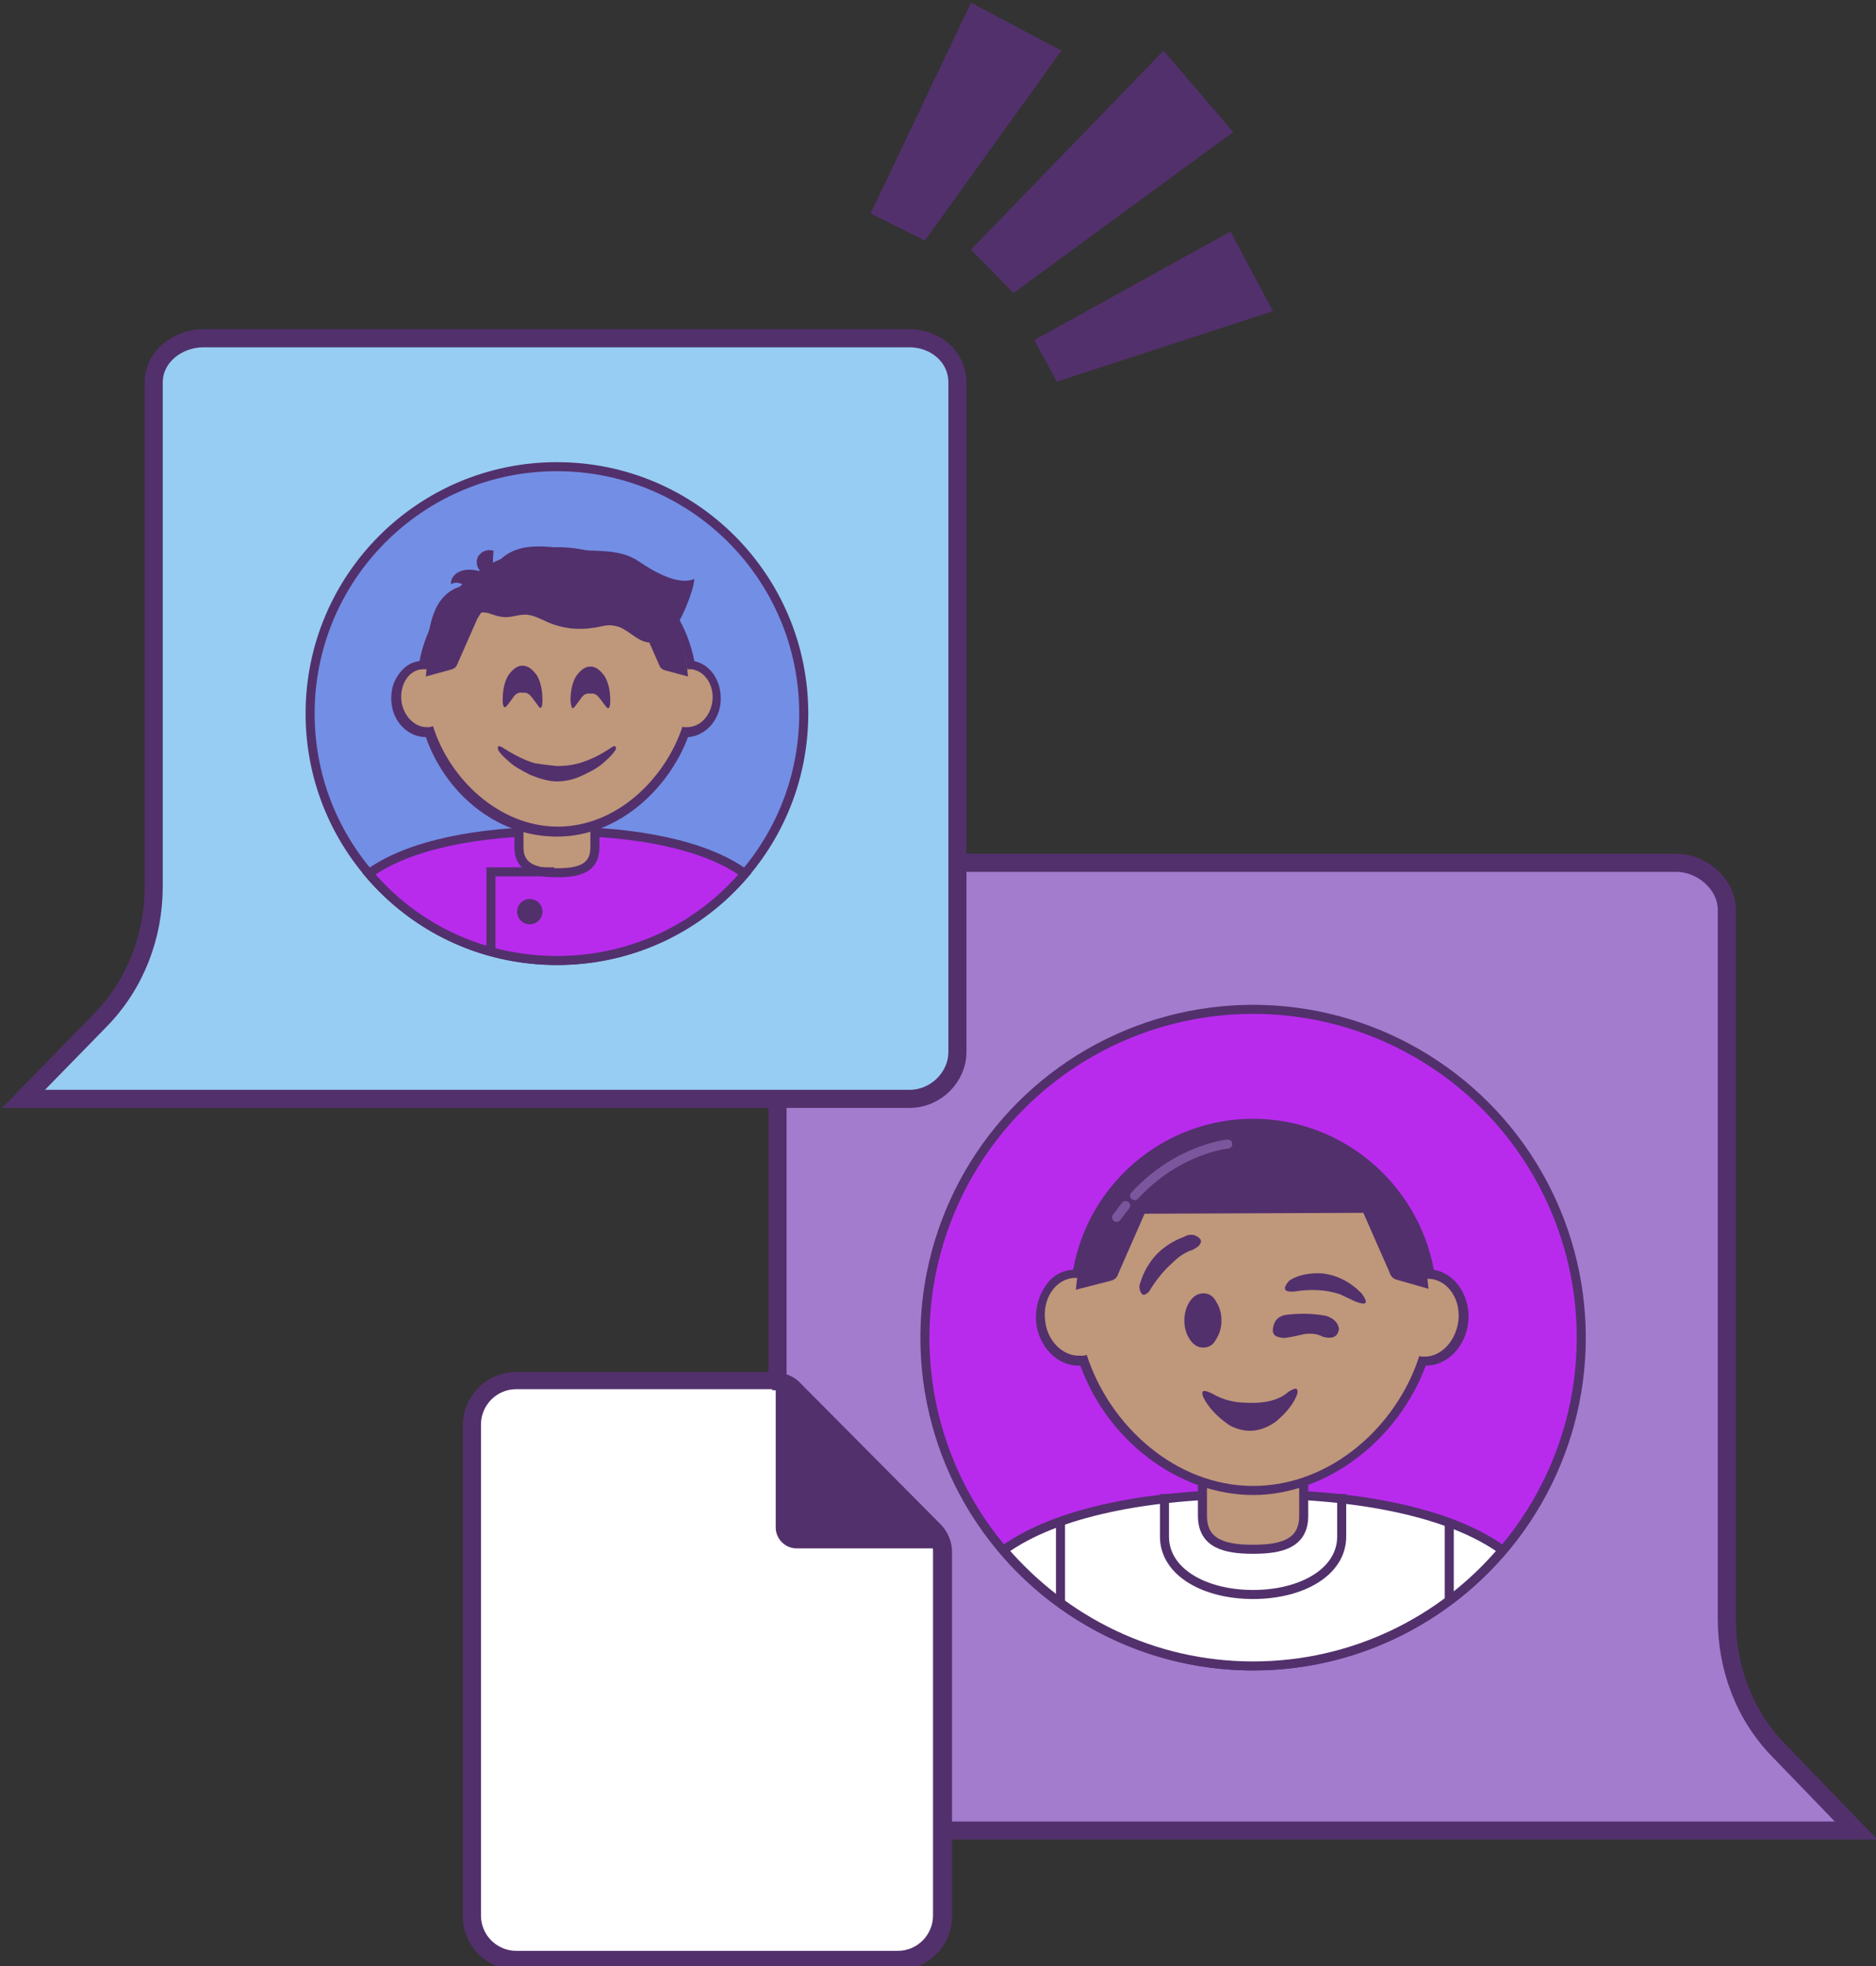 <?xml version="1.0" encoding="utf-8"?>
<!-- Generator: Adobe Illustrator 19.2.1, SVG Export Plug-In . SVG Version: 6.00 Build 0)  -->
<svg version="1.1" id="Layer_1" xmlns="http://www.w3.org/2000/svg" xmlns:xlink="http://www.w3.org/1999/xlink" x="0px" y="0px"
	 viewBox="0 0 207.5 217.4" style="enable-background:new 0 0 207.5 217.4;" xml:space="preserve">
<rect x="0" y="0" width="207.5" height="217.4" fill="#333333" stroke="none"/>
<style type="text/css">
	.st0{fill:#A47CCE;}
	.st1{fill:none;stroke:#52306C;stroke-width:2;stroke-miterlimit:10;}
	.st2{fill:#97CDF2;}
	.st3{fill:none;stroke:#52306C;stroke-miterlimit:10;}
	.st4{fill:#FFFFFF;stroke:#52306C;stroke-miterlimit:10;}
	.st5{fill:#BF977B;stroke:#52306C;stroke-miterlimit:10;}
	.st6{fill:#BF977B;}
	.st7{fill:#52306C;}
	.st8{fill:#B82BED;stroke:#52306C;stroke-miterlimit:10;}
	.st9{opacity:0.5;fill:none;stroke:#A47CCE;stroke-linecap:round;stroke-miterlimit:10;}
	.st10{fill:#FFFFFF;}
</style>
<title>working-together</title>
<g>
	<g>
		<g>
			<g>
				<g>
					<path class="st0" d="M191,100.6V179c0,5.5,2,10.8,5.9,14.7l8.4,8.7h-14.7h-7.4H91.6c-2.9,0-5.6-2.3-5.6-5.2v-96.6
						c0-2.9,2.8-5.2,5.6-5.2h93.8C188.3,95.4,191,97.8,191,100.6z"/>
					<path class="st1" d="M191,100.6V179c0,5.5,2,10.8,5.9,14.7l8.4,8.7h-14.7h-7.4H91.6c-2.9,0-5.6-2.3-5.6-5.2v-96.6
						c0-2.9,2.8-5.2,5.6-5.2h93.8C188.3,95.4,191,97.8,191,100.6z"/>
				</g>
			</g>
		</g>
	</g>
	<g>
		<g>
			<defs>
				<circle id="SVGID_1_" cx="138.6" cy="147.9" r="36.3"/>
			</defs>
			<use xlink:href="#SVGID_1_"  style="overflow:visible;fill:#B82BED;"/>
			<clipPath id="SVGID_2_">
				<use xlink:href="#SVGID_1_"  style="overflow:visible;"/>
			</clipPath>
			<use xlink:href="#SVGID_1_"  style="overflow:visible;fill:none;stroke:#52306C;stroke-miterlimit:10;"/>
		</g>
	</g>
	<g>
		<g>
			<g>
				<path class="st2" d="M17,42.3V98c0,5.5-2,10.8-5.9,14.8l-8.5,8.7h14.7h7.4h75.9c2.9,0,5.3-2.4,5.3-5.2V42.3
					c0-2.9-2.5-4.9-5.3-4.9H22.5C19.7,37.4,17,39.4,17,42.3z"/>
				<path class="st1" d="M17,42.3V98c0,5.5-2,10.8-5.9,14.8l-8.5,8.7h14.7h7.4h75.9c2.9,0,5.3-2.4,5.3-5.2V42.3
					c0-2.9-2.5-4.9-5.3-4.9H22.5C19.7,37.4,17,39.4,17,42.3z"/>
			</g>
		</g>
	</g>
	<path class="st3" d="M124.1,166.6c-0.9,4.5,6,8.9,14.7,8.9c8.6,0,15.4-4.6,14.7-9"/>
	<path class="st4" d="M138.6,165.2c-11.6,0-21.8,2-27.6,6.2c6.7,7.8,16.5,12.8,27.6,12.8s21-5,27.6-12.8
		C160.4,167.2,150.2,165.2,138.6,165.2z"/>
	<path class="st3" d="M128.8,165.2v4.7c0,3.9,4.4,6.4,9.8,6.4h0c5.4,0,9.8-2.5,9.8-6.4v-4.7"/>
	<path class="st5" d="M144.2,162H133v5.6c0,3.1,2.5,3.7,5.6,3.7h0c3.1,0,5.6-0.6,5.6-3.7V162z"/>
	<g>
		<path class="st6" d="M138.6,164.8c-9.1,0-16.2-7.1-18.7-14.4c-0.1,0-0.1,0-0.2,0c-0.1,0-0.3,0-0.4,0c-2.1,0-4-1.9-4.2-4.3
			c-0.3-2.6,1.3-5.2,3.5-5.5c0.1,0,0.2-0.3,0.4-0.3c0,0,0.1,0,0.1,0c1.5-9,9.8-16.4,19.5-16.4c9.7,0,18,7.3,19.5,16.8
			c0.1,0,0.1,0.1,0.2,0.1c2.3,0.3,3.8,2.6,3.5,5.3c-0.3,2.5-2.1,4.4-4.2,4.4l0,0c-0.1,0-0.2,0-0.3,0
			C154.8,157.7,147.7,164.8,138.6,164.8z"/>
		<path class="st7" d="M138.6,124.7c9.8,0,17.8,7.3,19.1,16.7c0.1,0,0.2,0,0.3,0c0.1,0,0.1,0,0.2,0c2,0.2,3.4,2.3,3.1,4.7
			c-0.3,2.2-1.9,3.9-3.7,3.9c-0.1,0-0.2,0-0.3,0c-0.1,0-0.2,0-0.3-0.1c-2.5,7.8-9.8,14.4-18.4,14.4c-8.6,0-15.9-6.7-18.4-14.5
			c-0.2,0.1-0.4,0.1-0.6,0.1c-0.1,0-0.2,0-0.3,0c-1.8,0-3.5-1.7-3.7-3.9c-0.3-2.4,1.1-4.5,3.1-4.7c0.1,0,0.2,0,0.3,0
			c0.2,0,0.3,0,0.5,0C120.8,132,128.8,124.7,138.6,124.7 M138.6,123.7c-9.8,0-18.2,7.1-19.9,16.7c0,0-0.1,0-0.1,0
			c-1.3,0.1-2.4,0.8-3.1,2c-0.7,1.1-1,2.4-0.9,3.8c0.3,2.7,2.3,4.8,4.7,4.8c0.1,0,0.2,0,0.2,0c3,8.3,10.9,14.3,19.1,14.3
			c8.1,0,16-6,19.1-14.3c2.4,0,4.4-2.1,4.7-4.8c0.3-2.8-1.4-5.4-3.8-5.8C156.8,130.8,148.4,123.7,138.6,123.7L138.6,123.7z"/>
	</g>
	<g>
		<path class="st7" d="M150.8,134.1l2.9,6.6c0.1,0.4,0.4,0.7,0.8,0.8l3.5,1c-0.8-9.9-9.2-18.2-19.5-18.2c-10.3,0-18.7,8.3-19.5,18.3
			l3.9-1c0.4-0.1,0.7-0.4,0.8-0.8l2.9-6.6"/>
	</g>
	<g transform="matrix( 1, 0, 0, 1, 0,0) ">
		<g>
			<g>
				<g id="a_11_">
					<path class="st7" d="M144.3,147.5c0.8-0.1,1.5,0,2,0.3c1.1,0.3,1.7,0,1.8-0.9c-0.1-0.6-0.5-1.1-1.4-1.4
						c-1.5-0.3-3.1-0.3-4.6-0.1c-0.8,0.2-1.2,0.7-1.3,1.5c-0.1,0.6,0.2,0.9,0.9,1C141.8,148,142.7,147.9,144.3,147.5 M134.1,154.1
						c-1-0.5-1.3-0.4-1,0.4c0.6,1.2,1.6,2.2,2.9,3.1c1.7,0.9,3.4,0.8,5.1-0.4c1.2-1,2-2,2.4-3.1c0.1-0.7-0.2-0.7-1-0.2
						c-1,0.9-2.6,1.3-4.6,1.2C136.6,155.1,135.3,154.8,134.1,154.1 M133.1,143c-0.6,0-1.1,0.3-1.5,0.9c-0.4,0.6-0.6,1.3-0.6,2.1
						c0,0.8,0.2,1.5,0.6,2.1c0.4,0.6,0.9,0.9,1.5,0.9s1.1-0.3,1.4-0.9c0.4-0.6,0.6-1.3,0.6-2.1c0-0.8-0.2-1.5-0.6-2.1
						C134.2,143.3,133.7,143,133.1,143 M132.7,137.6c0.3-0.4,0.1-0.7-0.5-1c-0.3-0.1-0.6-0.1-0.9,0c-0.1,0-0.2,0.1-0.2,0.1
						c-2.5,0.9-4.2,2.6-5,5.2c-0.1,0.3-0.1,0.5,0,0.8c0.2,0.6,0.5,0.6,1,0.1c0.6-1,1.4-2.1,2.5-3.1c0.8-0.8,1.6-1.3,2.3-1.5
						c0.1,0,0.1-0.1,0.2-0.1C132.4,137.9,132.6,137.8,132.7,137.6 M149.9,143.9c1.3,0.5,1.5,0.2,0.7-0.9c-1.3-1.3-2.7-2-4.3-2.2
						c-1.5-0.1-2.8,0.2-3.7,0.8c-0.8,0.9-0.6,1.3,0.6,1.2c1.8-0.3,3.5-0.2,5,0.3L149.9,143.9z"/>
				</g>
			</g>
		</g>
	</g>
	<g>
		<g>
			<defs>
				<circle id="SVGID_3_" cx="61.6" cy="78.9" r="27.3"/>
			</defs>
			<use xlink:href="#SVGID_3_"  style="overflow:visible;fill:#738EE5;"/>
			<clipPath id="SVGID_4_">
				<use xlink:href="#SVGID_3_"  style="overflow:visible;"/>
			</clipPath>
			<use xlink:href="#SVGID_3_"  style="overflow:visible;fill:none;stroke:#52306C;stroke-miterlimit:10;"/>
		</g>
	</g>
	<path class="st8" d="M61.6,91.9c-8.7,0-16.4,1.5-20.8,4.7c5,5.9,12.4,9.6,20.8,9.6s15.8-3.7,20.8-9.6C78,93.4,70.3,91.9,61.6,91.9z
		"/>
	<path class="st5" d="M65.8,89.5h-8.4v4.2c0,2.3,1.9,2.8,4.2,2.8h0c2.3,0,4.2-0.4,4.2-2.8V89.5z"/>
	<g>
		<path class="st6" d="M61.6,92c-6.8,0-12.2-5.5-14.2-11c0,0,0,0,0,0c-0.1,0-0.2,0-0.3,0c-1.7,0-3.1-1.5-3.3-3.4
			c-0.2-2.1,1-3.9,2.8-4.1c0.1,0,0.2,0,0.2,0C48,66.3,54.3,61,61.6,61c7.3,0,13.6,5.4,14.8,12.5c0,0,0,0,0,0c1.8,0.2,3,2,2.8,4.1
			C79,79.5,77.6,81,75.9,81c0,0-0.1,0-0.2,0C73.8,86.5,68.4,92,61.6,92z"/>
		<path class="st7" d="M61.6,61.5c7.3,0,13.4,5.5,14.4,12.5c0.1,0,0.2,0,0.3,0c0.1,0,0.1,0,0.2,0c1.5,0.2,2.5,1.8,2.3,3.5
			c-0.2,1.7-1.4,2.9-2.8,2.9c-0.1,0-0.2,0-0.3,0c-0.1,0-0.2,0-0.2-0.1c-1.9,5.8-7.3,11.1-13.8,11.1c-6.5,0-12-5.3-13.8-11.1
			c-0.1,0-0.3,0.1-0.4,0.1c-0.1,0-0.2,0-0.3,0c-1.4,0-2.6-1.3-2.8-2.9c-0.2-1.8,0.8-3.4,2.3-3.5c0.1,0,0.2,0,0.2,0
			c0.1,0,0.3,0,0.4,0C48.2,66.9,54.2,61.5,61.6,61.5 M61.6,60.5c-7.4,0-13.8,5.3-15.2,12.6c-1,0.1-1.8,0.7-2.4,1.6
			c-0.6,0.9-0.8,1.9-0.7,3c0.2,2.2,1.9,3.8,3.8,3.8c0,0,0,0,0,0c2.1,6,7.6,11,14.5,11c6.9,0,12.4-5.4,14.5-11
			c1.8-0.1,3.4-1.7,3.6-3.8c0.2-2.2-1-4.2-2.9-4.6C75.4,65.8,69,60.5,61.6,60.5L61.6,60.5z"/>
	</g>
	<g>
		<path class="st7" d="M70.7,68.5l2.2,5c0.1,0.3,0.3,0.5,0.6,0.6l2.6,0.7c-0.6-7.5-6.8-13.4-14.5-13.4c-7.6,0-13.9,5.9-14.5,13.4
			l2.9-0.8c0.3-0.1,0.5-0.3,0.6-0.6l2.2-5l0.5-0.8l4-2.2l5.4,1.7L70.7,68.5z"/>
	</g>
	<path class="st7" d="M58.5,68c0.7,0.1,1.4,0.5,2.1,0.8c1.6,0.7,3.4,0.9,5.1,0.6c0.8-0.1,1.5-0.4,2.3-0.2c1.3,0.2,2.2,1.5,3.5,1.8
		c1.4,0.3,2.8-0.6,3.4-1.9c0.7-1.2,1.8-3.7,1.9-5.1c-1.7,0.8-4.5-0.8-6.1-1.9c-2.3-1.6-5.1-1-7.9-1.4c-1.5-0.2-3-0.4-4.5-0.2
		s-3,1-3.7,2.4c-0.1-0.7-0.1-1.3,0-2c-0.6-0.2-1.3,0-1.7,0.6c-0.3,0.5-0.2,1.3,0.3,1.7c-0.7-0.2-1.4-0.3-2.1-0.1
		c-0.7,0.2-1.3,0.8-1.2,1.5c0.4-0.3,1.1-0.2,1.5,0.2c-1.4,0.1-2.6,1.2-3.2,2.5s-0.8,2.7-1,4.1c-0.1,1-0.2,1.3-0.4,2.3
		c-0.1-0.4,1.1,0,1.5,0c0.4,0-0.1,0.1-0.1,0.5c1.3-0.1,2.1-1.5,2.5-2.8c0.4-1.3,0.7-2.7,1.8-3.4c1.2-0.7,1.9,0.1,3,0.2
		C56.5,68.4,57.5,67.8,58.5,68z"/>
	<g transform="matrix( 1, 0, 0, 1, 0,0) ">
		<g>
			<g>
				<g id="a_10_">
					<path class="st7" d="M55.1,82.9c0.2,0.4,0.6,0.8,1.2,1.3c0.5,0.5,1.4,1,2.4,1.5c1,0.4,2,0.7,2.9,0.7c0.9,0,1.9-0.2,2.9-0.7
						c1.1-0.5,1.9-1,2.4-1.5c0.6-0.5,1-1,1.2-1.3c0.1-0.4-0.1-0.5-0.4-0.3c-1.3,0.9-2.6,1.5-3.7,1.8c-0.7,0.2-1.5,0.3-2.4,0.3
						c-1-0.1-1.8-0.2-2.4-0.3c-1.1-0.3-2.3-0.9-3.7-1.8C55.1,82.4,55,82.5,55.1,82.9 M60,77.4c0-1.1-0.2-2-0.6-2.7
						c-0.5-0.7-1-1.1-1.6-1.1h0c-0.6,0-1.1,0.4-1.6,1.1c-0.4,0.7-0.6,1.6-0.6,2.7c0,0.8,0.2,1,0.5,0.6l0.6-0.8
						c0.3-0.5,0.7-0.7,1.1-0.6h0c0.5-0.1,0.8,0.2,1.1,0.6l0.6,0.8C59.8,78.5,60,78.3,60,77.4 M63.6,78.1l0.6-0.8
						c0.3-0.5,0.7-0.7,1.1-0.6h0c0.5-0.1,0.8,0.2,1.1,0.6l0.6,0.8c0.3,0.4,0.5,0.2,0.5-0.6c0-1.1-0.2-2-0.6-2.7
						c-0.5-0.7-1-1.1-1.6-1.1h0c-0.6,0-1.1,0.4-1.6,1.1c-0.4,0.7-0.6,1.6-0.6,2.7C63.2,78.3,63.3,78.5,63.6,78.1z"/>
				</g>
			</g>
		</g>
	</g>
	<polygon class="st7" points="107.4,27.6 112.1,32.4 136.4,14.6 128.7,5.6 	"/>
	<polygon class="st7" points="114.4,37.6 136.1,25.6 140.8,34.4 116.9,42.2 	"/>
	<polygon class="st7" points="102.3,26.6 96.3,23.6 107.4,0.3 117.4,5.6 	"/>
	<polyline class="st3" points="61.3,96.4 54.3,96.4 54.3,102.1 54.3,105.2 	"/>
	<circle class="st7" cx="58.6" cy="100.8" r="1.4"/>
	<line class="st3" x1="117.3" y1="168.1" x2="117.3" y2="177.1"/>
	<line class="st3" x1="160.3" y1="168.1" x2="160.3" y2="177.1"/>
	<path class="st9" d="M124.5,133.3c-0.3,0.4-0.7,0.9-1,1.3"/>
	<path class="st9" d="M135.8,126.5c0,0-5.5,0.5-10.3,5.7"/>
	<g>
		<path class="st10" d="M57.1,216.7c-2.7,0-4.9-2.2-4.9-4.9v-54.3c0-2.7,2.2-4.9,4.9-4.9h28.3c0.9,0,1.8,0.4,2.4,1l15.4,15.4
			c0.7,0.7,1,1.5,1,2.4v40.3c0,2.7-2.2,4.9-4.9,4.9H57.1z"/>
		<path class="st7" d="M85.4,153.7c0.7,0,1.3,0.3,1.7,0.7l15.4,15.4c0.5,0.5,0.7,1.1,0.7,1.7v40.3c0,2.1-1.7,3.9-3.9,3.9H57.1
			c-2.1,0-3.9-1.7-3.9-3.9v-54.3c0-2.1,1.7-3.9,3.9-3.9H85.4 M85.4,151.7H57.1c-3.2,0-5.9,2.6-5.9,5.9v54.3c0,3.2,2.6,5.9,5.9,5.9
			h42.3c3.2,0,5.9-2.6,5.9-5.9v-40.3c0-1.2-0.5-2.3-1.3-3.1L88.6,153C87.8,152.1,86.6,151.7,85.4,151.7L85.4,151.7z"/>
	</g>
	<path class="st7" d="M85.8,152.7v16.2c0,1.2,1,2.3,2.3,2.3h16.6"/>
</g>
</svg>
